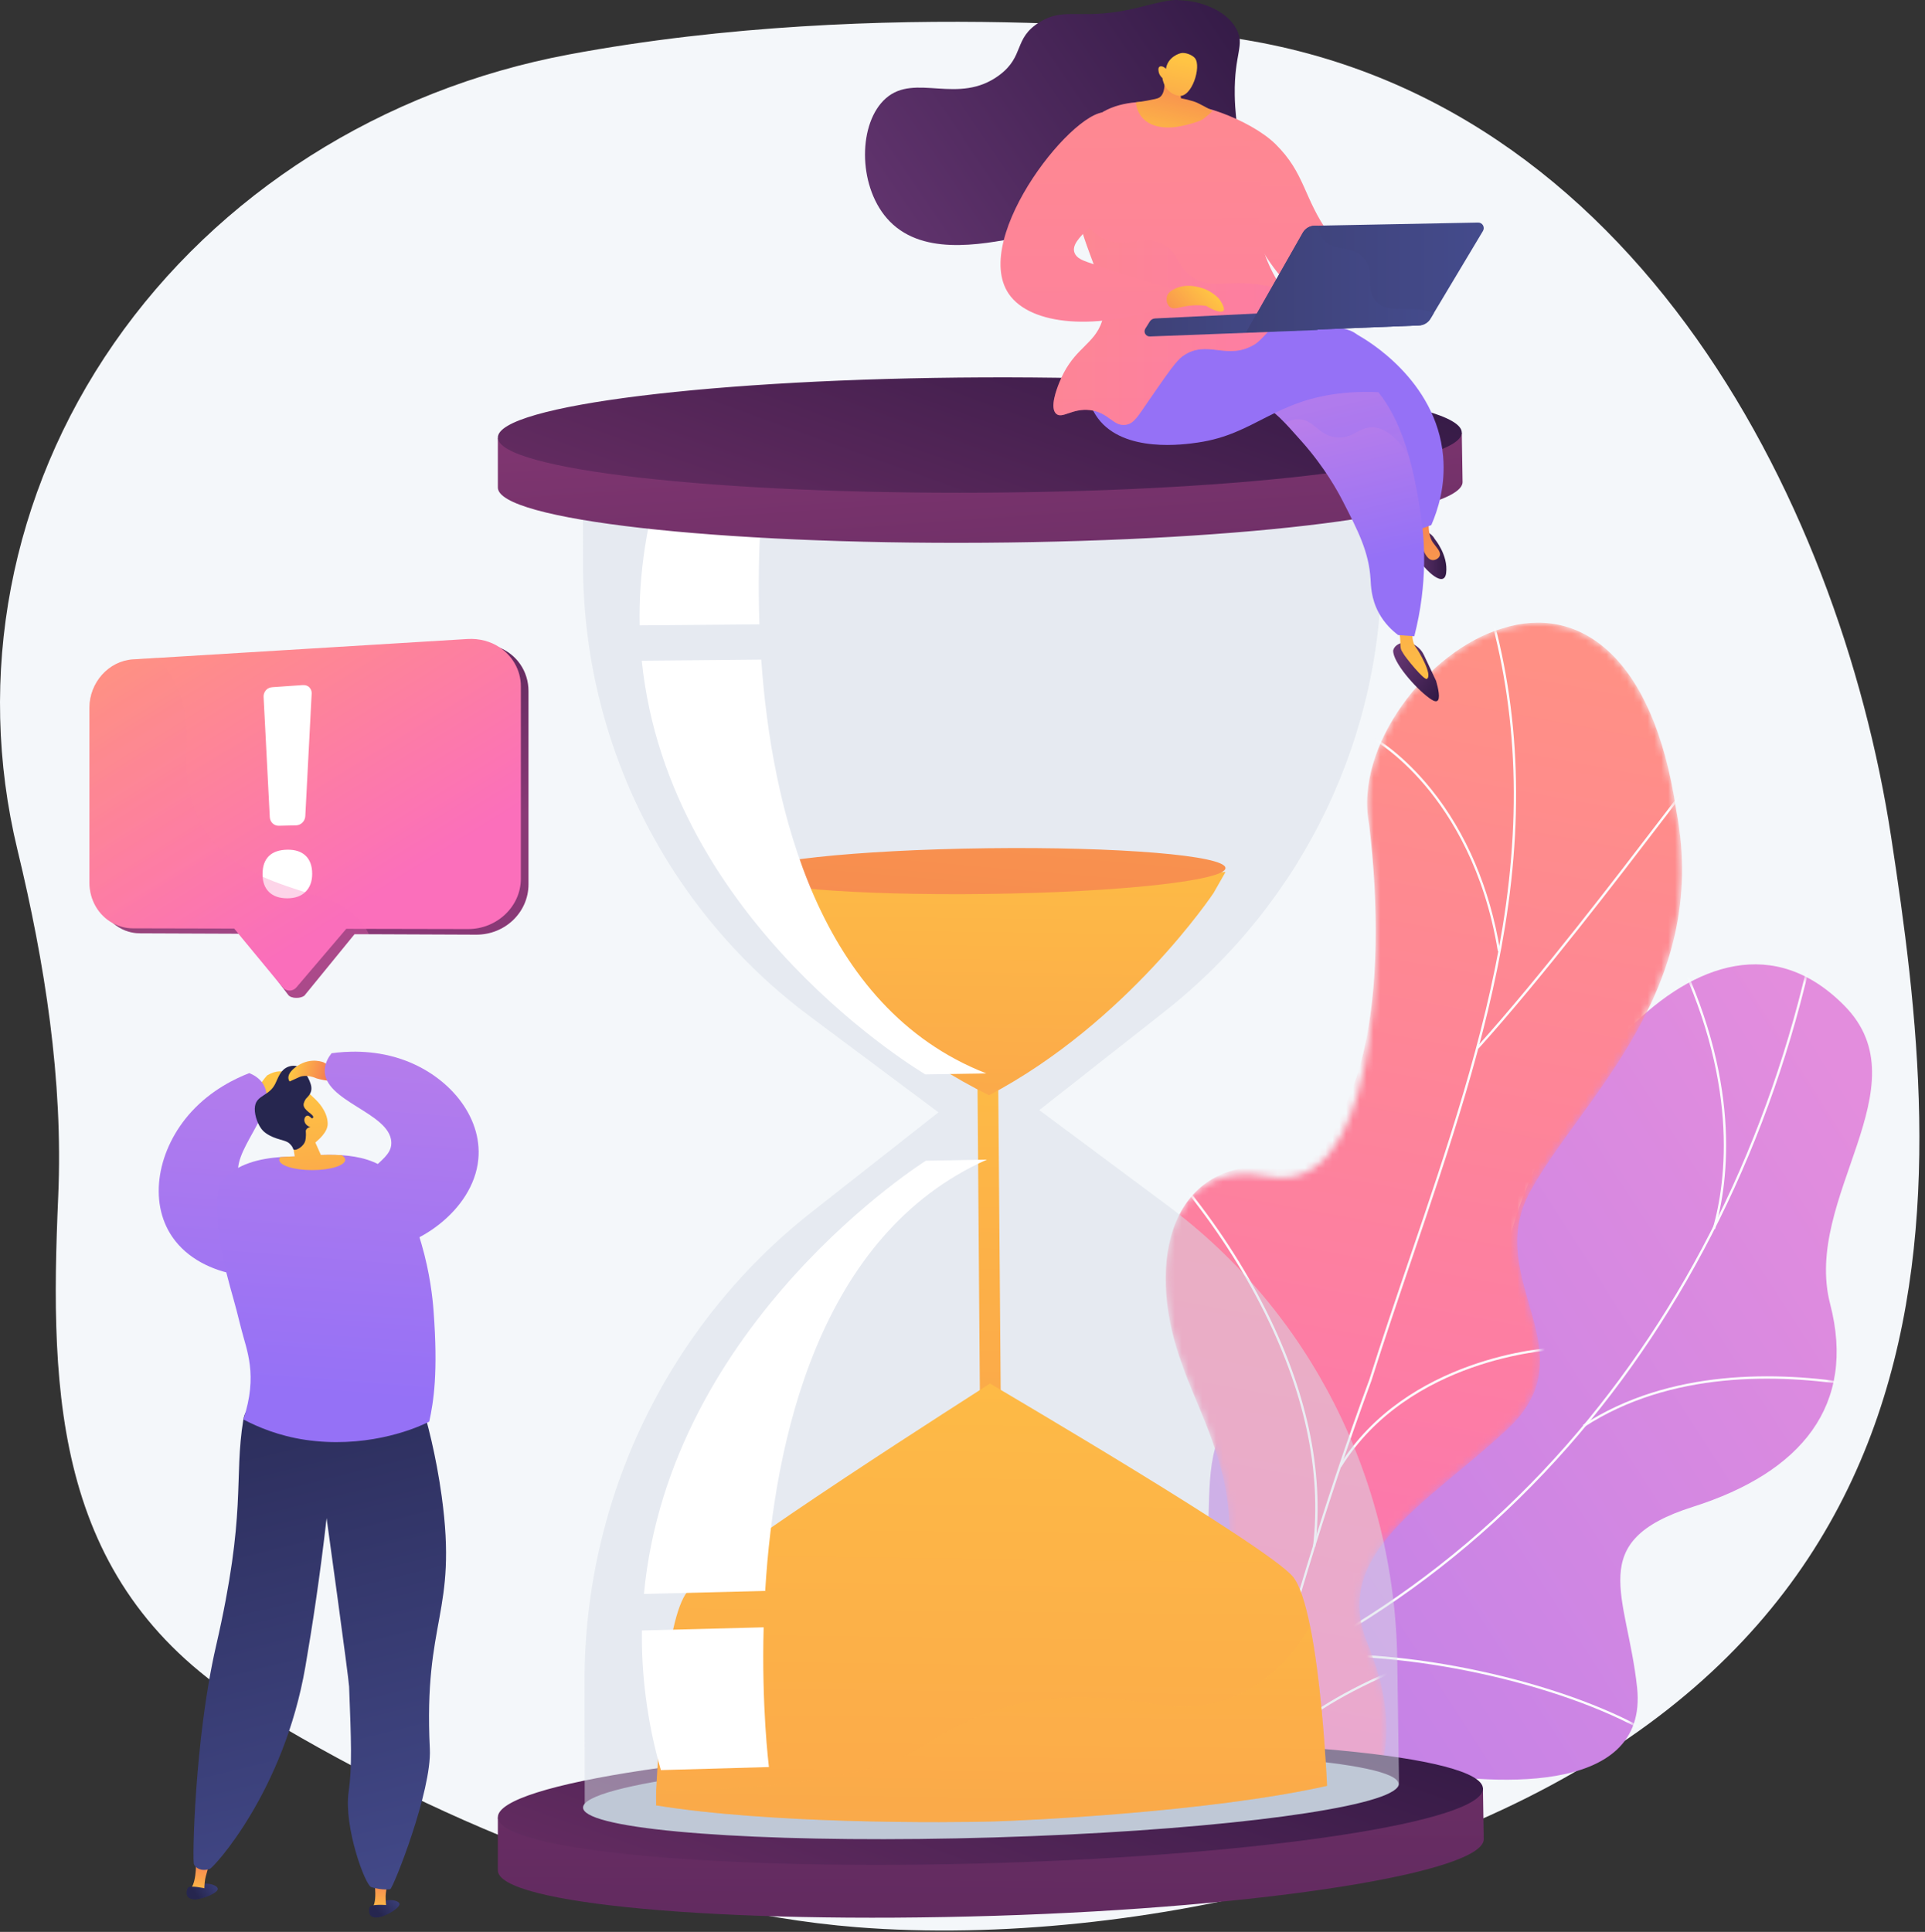 <svg width="281" height="282" viewBox="0 0 281 282" fill="none" xmlns="http://www.w3.org/2000/svg">
<rect x="0" y="0" width="281" height="282" fill="#333333" stroke="none"/>
<path d="M276.06 122.186C268.466 72.479 237.33 11.409 175.817 5.018C175.817 5.018 129.113 -0.662 83.074 7.947C55.75 13.057 31.79 28.268 16.63 50.13C1.469 71.993 -3.595 98.65 2.551 124.065C6.542 140.573 9.24 157.657 8.499 174.619C7.211 204.14 7.952 231.696 36.602 249.301C62.183 265.021 94.376 278.886 125.09 281.314C145.962 282.964 169.369 280.294 189.487 274.86C292.008 247.165 283.655 171.894 276.06 122.186Z" fill="#F4F7FA"/>
<path d="M169.617 269.271C168.066 268.73 165.169 266.184 164.688 265.209C161.482 258.722 154.693 246.966 156.704 239.586C157.048 238.326 163.001 238.34 164.046 237.337C167.844 236.425 169.218 236.345 172.402 233.704C181.804 225.909 168.548 204.772 189.57 202.744C204.969 201.258 216.125 208.802 219.288 186.047C222.451 163.292 248.832 126.163 269.224 146.789C280.927 158.626 263.118 174.797 267.153 190.335C270.987 205.101 263.005 214.915 247.116 219.951C231.227 224.986 237.516 232.75 238.972 246.322C240.72 262.625 216.676 260.391 205.664 258.413C196.796 256.82 173.141 258.747 169.617 269.271Z" fill="url(#paint0_linear_1_2064)"/>
<mask id="mask0_1_2064" style="mask-type:luminance" maskUnits="userSpaceOnUse" x="153" y="140" width="121" height="133">
<path d="M153.5 236.896C154.703 248.124 155.464 259.599 156.614 270.913C162.792 272.744 170.104 274.748 173.12 267.313C177.313 256.976 196.835 256.759 205.687 258.397C216.644 260.425 240.733 262.609 238.974 246.319C237.509 232.758 231.23 224.983 247.118 219.95C263.005 214.917 270.984 205.101 267.153 190.334C263.122 174.794 280.925 158.633 269.224 146.788C248.837 126.15 222.441 163.314 219.294 186.038C216.147 208.763 204.919 201.344 189.585 202.721C168.651 204.601 181.579 226.281 172.503 233.513C165.388 239.182 161.181 236.988 153.5 236.896Z" fill="white"/>
</mask>
<g mask="url(#mask0_1_2064)">
<path d="M160.759 253.079L160.676 252.749C186.898 246.16 210.395 231.717 228.626 210.98C245.972 191.249 258.322 166.237 264.34 138.649L264.672 138.721C258.642 166.366 246.266 191.43 228.882 211.205C210.605 231.994 187.049 246.474 160.759 253.079Z" fill="#FCFDFE"/>
<path d="M240.478 253.01C227.737 245.642 204.872 240.705 189.51 242.006L189.481 241.667C204.903 240.362 227.857 245.318 240.648 252.716L240.478 253.01Z" fill="#FCFDFE"/>
<path d="M170.973 250.388L170.802 250.094C177.73 246.063 182.354 238.685 184.545 228.165C186.151 220.452 186.437 211.26 185.394 200.844L185.733 200.81C186.779 211.26 186.492 220.487 184.878 228.234C182.666 238.853 177.988 246.307 170.973 250.388Z" fill="#FCFDFE"/>
<path d="M231.241 208.301L231.055 208.016C243.719 199.749 259.618 200.168 270.726 201.977L270.671 202.313C259.623 200.515 243.814 200.093 231.241 208.301Z" fill="#FCFDFE"/>
<path d="M250.345 179.427L250.017 179.333C252.036 172.303 253.933 157.559 243.948 137.806L244.252 137.653C254.289 157.509 252.377 172.349 250.345 179.427Z" fill="#FCFDFE"/>
</g>
<mask id="mask1_1_2064" style="mask-type:luminance" maskUnits="userSpaceOnUse" x="164" y="90" width="82" height="187">
<path d="M189.614 276.007C181.251 274.777 172.897 273.355 164.558 271.742C164.422 271.864 161.681 253.686 170.315 244.153C187.39 225.685 175.889 209.11 172.608 199.289C167.358 185.439 170.049 168.606 185.303 171.759C200.164 174.474 202.418 143.88 199.853 120.311C197.664 108.84 208.487 94.921 219.288 91.74C230.315 88.216 241.318 95.43 244.69 118.295C249.795 144.77 230.474 160.735 223.32 174.009C216.28 187.039 232.656 197.581 219.475 209.127C208.388 219.385 194.415 226.76 199.526 239.646C204.778 252.386 203.521 262.801 189.614 276.007Z" fill="white"/>
</mask>
<g mask="url(#mask1_1_2064)">
<path d="M189.614 276.007C181.251 274.777 172.897 273.355 164.558 271.742C164.422 271.864 161.681 253.686 170.315 244.153C187.39 225.685 175.889 209.11 172.608 199.289C167.411 185.449 170.145 170.463 184.23 170.242C199.852 169.69 202.685 143.833 199.853 120.311C197.664 108.84 208.487 94.921 219.289 91.74C230.315 88.216 241.318 95.43 244.691 118.295C249.795 144.77 230.474 160.735 223.32 174.009C216.28 187.039 232.657 197.581 219.475 209.127C208.388 219.385 194.415 226.76 199.527 239.646C204.778 252.386 203.521 262.801 189.614 276.007Z" fill="url(#paint1_linear_1_2064)"/>
</g>
<mask id="mask2_1_2064" style="mask-type:luminance" maskUnits="userSpaceOnUse" x="164" y="90" width="82" height="187">
<path d="M189.614 276.007C181.251 274.777 172.897 273.355 164.558 271.742C164.422 271.864 161.681 253.686 170.315 244.153C187.39 225.685 175.889 209.11 172.608 199.289C167.358 185.439 170.049 168.606 185.303 171.759C200.164 174.474 202.418 143.88 199.853 120.311C197.664 108.84 208.487 94.921 219.288 91.74C230.315 88.216 241.318 95.43 244.69 118.295C249.795 144.77 230.474 160.735 223.32 174.009C216.28 187.039 232.656 197.581 219.475 209.127C208.388 219.385 194.415 226.76 199.526 239.646C204.778 252.386 203.521 262.801 189.614 276.007Z" fill="white"/>
</mask>
<g mask="url(#mask2_1_2064)">
<path d="M178.43 277.086L178.09 277.081C178.088 276.92 186.08 238.674 199.859 201.457C201.762 195.43 203.829 189.352 205.829 183.474C211.183 167.734 216.719 151.457 219.348 135.252C222.287 117.138 221.239 100.823 216.147 85.375L216.47 85.269C221.58 100.769 222.632 117.137 219.684 135.306C217.05 151.54 211.51 167.83 206.151 183.583C204.153 189.46 202.086 195.536 200.181 201.567C186.293 239.079 178.451 276.864 178.43 277.086Z" fill="#FCFDFE"/>
<path d="M215.829 153.055L215.576 152.827C224.898 142.469 236.147 127.749 242.19 119.841C247.056 113.472 247.083 113.485 247.283 113.514L247.23 113.85L247.256 113.682L247.326 113.834C247.08 114.003 245.041 116.671 242.461 120.047C236.414 127.959 225.161 142.686 215.829 153.055Z" fill="#FCFDFE"/>
<path d="M218.647 138.847C216.718 126.975 211.829 119.167 208.068 114.707C203.915 109.781 200.087 107.633 199.696 107.585C199.697 107.585 199.734 107.589 199.777 107.561L199.587 107.278C199.673 107.221 199.773 107.235 200 107.334C201.032 107.782 204.89 110.195 208.936 115.225C214.033 121.56 217.507 129.709 218.983 138.793L218.647 138.847Z" fill="#FCFDFE"/>
<path d="M191.998 225.805L191.661 225.764C192.975 214.719 190.402 202.838 184.01 190.452C180.677 183.992 176.426 177.663 171.376 171.642C171.01 171.206 170.881 171.051 170.84 170.981L171.135 170.81C171.164 170.861 171.373 171.109 171.637 171.423C176.703 177.464 180.968 183.813 184.313 190.295C190.736 202.743 193.322 214.69 191.998 225.805Z" fill="#FCFDFE"/>
<path d="M195.767 214.176L195.478 213.997C205.319 198.097 225.881 196.726 226.796 196.726C226.813 196.726 226.823 196.726 226.826 196.727L226.953 196.886L226.837 197.054L226.783 196.895L226.768 197.061C226.767 197.061 226.766 197.061 226.765 197.061C226.428 197.061 205.636 198.232 195.767 214.176Z" fill="#FCFDFE"/>
<path d="M179.827 270.848L179.486 270.836C179.663 266.028 177.944 257.831 168.751 246.088C168.252 245.45 168.252 245.45 168.265 245.354L168.602 245.403L168.434 245.379L168.59 245.315C168.616 245.363 168.803 245.602 169.019 245.878C178.275 257.702 180.005 265.983 179.827 270.848Z" fill="#FCFDFE"/>
<path d="M181.95 261.79L181.623 261.695C182.683 258.038 186.855 250.871 202.886 243.969C203.108 243.873 203.25 243.812 203.301 243.786L203.457 244.089C203.403 244.116 203.254 244.181 203.02 244.282C187.118 251.128 182.993 258.19 181.95 261.79Z" fill="#FCFDFE"/>
</g>
<path d="M216.47 260.987L179.584 262.133C169.397 261.544 157.68 261.728 145.184 262.09C132.651 262.452 120.834 263.005 110.517 264.194L72.676 265.312V272.996H72.68C72.68 272.996 72.676 273.003 72.676 273.018C72.676 277.927 105.356 280.884 145.322 279.645C184.909 278.417 216.665 273.267 216.59 268.445C216.59 268.43 216.584 268.151 216.583 268.151L216.47 260.987Z" fill="url(#paint2_linear_1_2064)"/>
<path d="M216.473 261.078C216.548 265.893 184.816 270.756 145.261 271.947C105.329 273.148 72.676 270.155 72.676 265.255C72.676 260.36 105.266 255.484 145.123 254.368C184.604 253.262 216.398 256.269 216.473 261.078Z" fill="url(#paint3_linear_1_2064)"/>
<path opacity="0.5" d="M169.995 147.66L151.711 162.041L170.37 175.926C191.2 191.4 203.586 215.905 203.963 242.312L204.221 260.407C204.226 260.745 203.924 261.034 203.412 261.374L147.065 260.049L143.269 260.157L86.058 264.782C85.526 264.468 85.355 264.189 85.354 263.845L85.329 245.485C85.292 218.693 97.581 193.326 118.524 176.893L136.995 162.368L118.347 148.45C97.382 132.884 85.141 108.404 85.105 82.403L85.079 63.754L141.875 66.163L145.62 66.142L201.406 63.152L201.668 81.543C202.035 107.18 190.354 131.639 169.995 147.66Z" fill="#D8DEE8"/>
<path d="M204.149 260.402C204.154 260.741 203.889 261.079 203.377 261.42C198.819 264.424 174.562 267.336 145.102 268.21C115.434 269.09 90.651 267.603 85.922 264.831C85.391 264.516 85.113 264.188 85.112 263.845C85.108 260.455 112.028 256.951 145.006 256.021C177.726 255.098 204.101 257.061 204.149 260.402Z" fill="#BFC8D6"/>
<path d="M146.097 205.882L143.056 205.95L142.678 156.708L145.703 156.658L146.097 205.882Z" fill="url(#paint4_linear_1_2064)"/>
<path d="M144.127 127.736L109.071 128.187L110.896 131.221C110.896 131.221 123.923 149.865 144.38 159.876C164.576 149.236 177.145 130.354 177.145 130.354L178.892 127.289L144.127 127.736Z" fill="url(#paint5_linear_1_2064)"/>
<path d="M178.886 126.708C178.907 128.543 163.391 130.235 144.149 130.489C124.819 130.744 109.077 129.451 109.069 127.6C109.062 125.751 124.781 124.057 144.097 123.817C163.324 123.579 178.864 124.873 178.886 126.708Z" fill="url(#paint6_linear_1_2064)"/>
<path d="M144.492 201.936C144.479 201.932 144.492 201.927 144.492 201.927C144.492 201.927 144.506 201.932 144.492 201.936Z" fill="url(#paint7_linear_1_2064)"/>
<path d="M193.714 260.68C176.383 264.554 149.363 265.745 145.431 265.861C145.431 265.861 145.173 265.868 144.994 265.874C144.814 265.879 144.556 265.887 144.556 265.887C142.466 265.948 133.817 266.091 123.504 265.78C114.409 265.498 104.039 264.874 95.738 263.523C95.721 263.524 95.78 263.46 95.78 263.456C95.78 263.456 95.78 263.451 95.78 263.442C95.78 263.331 95.78 262.546 95.78 261.288C95.78 261.284 95.78 261.284 95.78 261.279C96.153 254.869 97.099 236.341 100.33 232.341C104.177 227.581 143.221 202.818 144.518 201.949C145.827 202.761 184.86 225.59 188.702 230.111C189.735 231.326 190.565 234.044 191.237 237.347C192.001 241.098 192.551 245.648 192.937 249.731C193.503 255.706 193.714 260.68 193.714 260.68Z" fill="url(#paint8_linear_1_2064)"/>
<path d="M110.856 91.135C110.443 79.575 111.444 71.182 111.444 71.182C111.444 71.182 108.301 63.885 97.242 67.252C94.35 75.787 93.217 83.985 93.371 91.283L110.856 91.135Z" fill="white"/>
<path d="M111.124 96.281L93.681 96.439C97.584 134.834 135.075 156.828 135.075 156.828L143.969 156.683C119.409 147.097 112.621 117.779 111.124 96.281Z" fill="white"/>
<path d="M112.242 257.932L96.47 258.378C94.428 251.31 93.601 244.218 93.705 237.998L111.473 237.538C111.158 249.075 112.195 257.488 112.242 257.932Z" fill="white"/>
<path d="M111.7 232.222L93.996 232.669C97.742 192.874 135.16 169.426 135.16 169.426L144.067 169.267C119.577 180.177 113.026 210.13 111.7 232.222Z" fill="white"/>
<path d="M213.383 63.183L177.278 63.401C167.309 62.606 155.843 62.496 143.615 62.558C131.35 62.62 119.788 62.87 109.694 63.774L72.676 63.974V71.025H72.68C72.68 71.025 72.676 71.153 72.676 71.168C72.676 75.864 104.644 79.498 143.746 79.222C182.486 78.948 213.571 74.961 213.498 70.343C213.498 70.329 213.494 70.28 213.494 70.28L213.383 63.183Z" fill="url(#paint9_linear_1_2064)"/>
<path d="M213.384 63.132C213.456 67.742 182.397 71.675 143.688 71.914C104.618 72.156 72.676 68.549 72.676 63.861C72.676 59.177 104.558 55.251 143.556 55.089C182.193 54.927 213.313 58.527 213.384 63.132Z" fill="url(#paint10_linear_1_2064)"/>
<path opacity="0.3" d="M193.714 260.68C176.383 264.554 149.363 265.745 145.431 265.861C145.431 265.861 145.173 265.869 144.994 265.874C144.814 265.879 144.556 265.887 144.556 265.887C142.466 265.948 133.817 266.091 123.504 265.78C114.409 265.498 104.039 264.874 95.738 263.523C95.721 263.524 95.78 263.46 95.78 263.456C95.78 263.456 95.78 263.451 95.78 263.442C95.78 263.331 95.718 262.547 95.772 261.288C105.531 261.298 125.837 260.581 134.643 254.864C146.387 247.235 156.18 246.744 169.022 248.821C179.562 250.528 187.183 244.632 191.234 237.348C191.998 241.098 192.547 245.648 192.937 249.731C193.503 255.706 193.714 260.68 193.714 260.68Z" fill="url(#paint11_linear_1_2064)"/>
<path d="M180.197 21.863C181.42 21.07 180.305 18.763 180.239 13.807C180.159 7.734 181.772 6.603 180.476 4.22C178.892 1.307 174.904 0.101 172.262 0.044C171.68 0.032 171.543 -0.286 166.662 0.978C157.867 3.256 155.665 0.814 151.727 3.253C147.922 5.609 149.588 8.19 145.893 10.954C139.904 15.433 133.605 10.59 129.325 14.337C125.276 17.882 125.182 26.912 129.441 31.839C134.269 37.426 142.975 35.747 148.81 34.64C150.038 34.407 156.238 33.104 162.695 28.339C166.266 25.703 168.719 22.887 170.279 20.813C170.645 20.401 171.216 19.902 171.971 19.822C172.876 19.725 173.604 20.279 173.954 20.521C175.795 21.796 178.995 22.642 180.197 21.863Z" fill="url(#paint12_linear_1_2064)"/>
<path d="M171.923 15.699C173.496 14.266 182.467 17.368 186.187 21.034C190.557 25.34 190.221 28.832 194.035 34.182C195.93 36.841 199.181 40.422 204.94 43.558C204.532 44.578 204.125 45.597 203.717 46.616C200.932 46.783 195.466 46.685 190.365 43.355C186.822 41.041 184.999 37.976 181.498 31.939C177.984 25.881 169.957 17.49 171.923 15.699Z" fill="url(#paint13_linear_1_2064)"/>
<path d="M209.634 99.393L207.845 95.593C207.591 95.053 207.195 94.593 206.699 94.261L205.813 93.668C205.813 93.668 203.696 93.612 203.367 94.943C203.296 96.632 206.58 100.408 208.657 101.908C209.002 102.156 209.493 102.488 209.792 102.318C210.298 102.028 209.943 100.474 209.634 99.393Z" fill="url(#paint14_linear_1_2064)"/>
<path d="M206.273 91.602C205.991 93.232 206.347 94.082 206.731 94.558C207.002 94.893 209.195 98.51 208.294 99.094C207.887 99.357 205.101 95.897 204.831 95.367C204.586 94.886 204.427 95 204.413 93.692C204.403 92.83 204.228 92.137 204.09 91.704C204.818 91.67 205.545 91.636 206.273 91.602Z" fill="url(#paint15_linear_1_2064)"/>
<path d="M209.44 78.685C209.44 78.685 211.42 81.047 211.098 83.636C210.776 86.226 207.309 82.44 206.825 81.161C206.342 79.881 205.777 78.058 205.777 78.058C205.777 78.058 208.208 76.546 209.44 78.685Z" fill="url(#paint16_linear_1_2064)"/>
<path d="M208.685 74.989C208.685 74.989 208.148 77.741 209.172 79.193C209.682 79.917 210.37 80.53 210.168 81.119C210.032 81.514 209.517 81.797 209.081 81.752C208.246 81.667 207.783 80.386 207.457 79.483C206.974 78.15 206.706 75.296 206.706 75.296L208.685 74.989Z" fill="url(#paint17_linear_1_2064)"/>
<path d="M207.107 77.309C207.716 77.087 208.325 76.865 208.934 76.643C209.883 74.474 211.043 70.911 210.655 66.58C209.66 55.443 199.359 49.541 198.215 48.909C195.408 50.318 192.565 52.304 192.462 54.808C192.333 57.952 196.616 59.614 200.642 64.211C203.058 66.97 205.64 71.081 207.107 77.309Z" fill="url(#paint18_linear_1_2064)"/>
<path d="M206.451 92.876C208.463 85.018 207.949 78.606 207.369 74.912C206.492 69.329 204.708 57.973 197.126 53.738C195.47 52.813 193.103 51.985 190.218 49.414C187.809 47.267 186.278 45.009 185.354 43.419C175.214 40.444 165.861 41.649 161.733 47.088C161.257 47.716 160.063 49.079 159.832 51.089C159.31 55.624 163.766 61.083 168.766 62.223C175.12 63.672 178.807 57.148 184.436 59.318C186.011 59.926 187.346 61.43 190.017 64.44C193.414 68.268 195.323 71.801 196.046 73.215C198.197 77.424 199.828 80.531 200.066 84.559C200.122 85.497 200.155 87.392 201.254 89.436C202.097 91.006 203.24 92.052 204.091 92.698C204.878 92.757 205.665 92.817 206.451 92.876Z" fill="url(#paint19_linear_1_2064)"/>
<path opacity="0.3" d="M159.832 51.089C160.063 49.079 161.257 47.716 161.733 47.088C165.861 41.649 175.213 40.444 185.354 43.419C186.278 45.009 187.809 47.267 190.218 49.414C193.103 51.985 195.47 52.813 197.126 53.738C201.756 56.324 204.221 61.565 205.641 66.526C203.535 63.26 201.731 62.392 200.336 62.376C198.339 62.354 197.446 64.061 195.062 63.828C192.513 63.579 191.93 61.472 189.864 61.23C189.245 61.157 188.484 61.252 187.57 61.739C186.351 60.462 185.442 59.706 184.436 59.319C178.807 57.148 175.12 63.672 168.766 62.223C163.766 61.083 159.31 55.624 159.832 51.089Z" fill="url(#paint20_linear_1_2064)"/>
<path d="M201.197 57.253C200.05 57.192 198.282 57.156 196.15 57.367C186.032 58.367 183.243 63.372 174.881 64.593C172.903 64.882 164.095 66.168 160.281 61.077C157.542 57.421 157.956 51.123 160.952 48.645C162.22 47.597 163.475 47.626 171.594 47.699C174.652 47.727 177.709 47.737 180.767 47.776C193.71 47.941 196.185 47.044 198.54 49.185C199.639 50.184 201.245 52.329 201.197 57.253Z" fill="url(#paint21_linear_1_2064)"/>
<path d="M173.874 15.726C173.874 15.726 163.657 12.746 159.158 17.84C158.332 18.775 157.679 20.005 157.204 22.378C154.782 34.474 163.942 41.739 160.333 48.12C158.9 50.655 156.376 51.418 154.582 55.972C154.278 56.743 153.18 59.532 154.188 60.411C155.075 61.184 156.535 59.55 159.128 59.866C161.874 60.2 162.516 62.31 164.364 62.003C165.568 61.802 166.088 60.774 167.862 58.21C170.431 54.498 171.716 52.641 172.637 51.991C176.27 49.423 179.079 52.772 183.222 50.229C184.722 49.308 190.28 42.153 188.645 44.118C184.753 39.263 183.848 35.257 183.755 32.472C183.653 29.418 184.534 28.031 183.755 24.421C183.755 24.421 183.587 22.523 180.455 19.064C180.005 18.568 178.769 15.922 173.874 15.726Z" fill="url(#paint22_linear_1_2064)"/>
<path d="M169.74 9.887C169.86 10.449 170.471 13.46 169.239 14.235C168.972 14.402 168.459 14.499 167.433 14.691C166.761 14.817 166.197 14.894 165.799 14.942C165.857 15.447 166.027 16.268 166.61 17.016C168.243 19.112 171.518 18.57 171.985 18.484C173.633 18.184 175.254 17.675 175.646 17.364C176.242 16.891 176.71 16.535 176.988 16.174C176.35 15.866 175.063 15.053 174.199 14.788C173.554 14.589 172.948 14.447 172.396 14.345C172.306 13.764 172.215 13.182 172.124 12.6C171.329 11.696 170.535 10.792 169.74 9.887Z" fill="url(#paint23_linear_1_2064)"/>
<path d="M169.682 11.388C169.682 11.388 169.904 13.595 172.049 13.984C173.97 14.332 175.416 9.691 174.433 8.49C174.105 8.09 173.296 7.709 172.594 7.729C172.1 7.743 170.433 8.378 170.201 10.046C169.869 9.696 169.455 9.596 169.251 9.742C168.992 9.928 169.131 10.468 169.162 10.59C169.271 11.014 169.548 11.277 169.682 11.388Z" fill="url(#paint24_linear_1_2064)"/>
<path opacity="0.3" d="M188.644 44.118C188.176 43.534 187.753 42.963 187.368 42.404C185.221 41.684 183.364 41.417 181.866 41.344C178.487 41.18 176.637 41.975 174.337 40.591C171.726 39.02 172.188 36.839 169.669 35.622C167.017 34.341 165.142 35.788 162.591 35.321C161.051 35.038 159.174 34.008 157.259 31.003C158.726 38.238 162.991 43.42 160.333 48.12C158.899 50.654 156.375 51.418 154.581 55.972C154.278 56.743 153.179 59.532 154.187 60.41C155.075 61.184 156.535 59.55 159.128 59.866C161.874 60.2 162.516 62.309 164.363 62.002C165.568 61.802 166.087 60.774 167.862 58.21C170.431 54.497 171.716 52.641 172.636 51.99C176.27 49.423 179.078 52.771 183.221 50.229C184.722 49.308 190.279 42.152 188.644 44.118Z" fill="url(#paint25_linear_1_2064)"/>
<path d="M191.723 45.359L168.607 46.484C168.289 46.5 167.999 46.67 167.83 46.941L167.191 47.967C166.872 48.478 167.255 49.137 167.856 49.114L192.342 48.182L191.723 45.359Z" fill="url(#paint26_linear_1_2064)"/>
<path d="M215.765 32.487L191.884 32.95C191.177 32.963 190.53 33.348 190.181 33.963L181.911 48.513L207.133 47.508C207.825 47.48 208.457 47.105 208.813 46.511L216.475 33.711C216.801 33.166 216.4 32.475 215.765 32.487Z" fill="url(#paint27_linear_1_2064)"/>
<path d="M190.181 33.963C190.53 33.348 191.177 32.963 191.884 32.95L192.407 32.94C192.485 33.71 192.722 34.416 193.193 34.985C194.666 36.762 197.112 35.666 198.936 37.547C200.939 39.613 199.089 42.073 200.88 43.996C202.765 46.02 205.813 44.372 209.317 45.668L208.812 46.511C208.457 47.105 207.825 47.48 207.133 47.508L181.911 48.513L190.181 33.963Z" fill="url(#paint28_linear_1_2064)"/>
<path d="M170.491 44.587C170.792 43.792 171.093 42.998 171.394 42.203C168.068 41.292 163.469 39.945 158.752 38.259C158.013 37.995 157.136 37.668 156.848 36.891C156.042 34.71 161.169 32.45 163.163 27.689C165.007 23.285 163.992 17.173 161.852 16.451C157.4 14.949 141.611 34.602 147.25 42.887C150.438 47.57 160.265 48.316 170.491 44.587Z" fill="url(#paint29_linear_1_2064)"/>
<path d="M171.393 42.203C173.481 41.094 175.98 42.231 176.141 42.307C176.6 42.524 177.267 42.91 177.942 43.599C178.018 43.703 178.923 44.957 178.593 45.359C178.329 45.682 177.305 45.415 176.074 44.649C175.558 44.577 174.79 44.51 173.87 44.595C172.181 44.751 171.406 45.285 170.793 44.824C170.344 44.487 170.191 43.773 170.353 43.243C170.526 42.674 171.04 42.391 171.393 42.203Z" fill="url(#paint30_linear_1_2064)"/>
<path d="M77.147 100.896V129.079C77.147 133.155 73.739 136.449 69.513 136.431L53.821 136.367L51.748 136.36L44.426 145.333C43.87 145.765 42.54 145.784 42.093 145.244L41.007 143.809L35.325 136.293L34.8 136.289L20.45 136.233C18.907 136.226 17.586 135.667 16.479 134.731C15.015 133.502 14.171 131.62 14.171 129.515V103.951C14.171 100.255 16.956 97.087 20.541 96.875L23.585 96.692L69.594 93.968C70.749 93.901 71.779 94.084 72.767 94.468C75.386 95.489 77.147 97.933 77.147 100.896Z" fill="url(#paint31_linear_1_2064)"/>
<path d="M76.03 100.169V128.274C76.03 132.339 72.51 135.626 68.311 135.615L53.469 135.585L50.548 135.578L43.261 144.133C42.732 144.752 41.792 144.748 41.278 144.126L41.011 143.809L34.802 136.289L34.183 135.54L19.385 135.507C18.301 135.503 17.334 135.223 16.439 134.732C14.39 133.614 13.054 131.382 13.054 128.814V103.318C13.054 99.629 15.865 96.465 19.435 96.249L22.928 96.037L68.251 93.275C69.961 93.171 71.615 93.622 72.893 94.468C74.752 95.694 76.03 97.762 76.03 100.169Z" fill="url(#paint32_linear_1_2064)"/>
<path d="M40.691 120.535L43.233 120.475C43.942 120.458 44.528 119.852 44.565 119.139L45.496 101.229C45.515 100.86 45.382 100.556 45.129 100.306C44.876 100.057 44.525 99.976 44.158 100.002L39.78 100.307C39.422 100.332 39.079 100.451 38.833 100.731C38.587 101.011 38.458 101.347 38.477 101.708L39.382 119.291C39.419 119.994 39.993 120.552 40.691 120.535Z" fill="white"/>
<path d="M44.615 124.91C43.98 124.304 43.087 124.011 41.938 124.029C40.755 124.048 39.857 124.36 39.243 124.964C38.63 125.566 38.324 126.447 38.324 127.606C38.324 128.724 38.637 129.589 39.263 130.202C39.891 130.817 40.782 131.125 41.938 131.125C43.073 131.125 43.962 130.807 44.604 130.17C45.248 129.531 45.57 128.656 45.57 127.548C45.57 126.398 45.251 125.518 44.615 124.91Z" fill="white"/>
<path opacity="0.3" d="M53.85 136.368L51.763 136.36L44.433 145.333C43.878 145.766 42.544 145.784 42.097 145.244L41.009 143.809L34.8 136.289L20.45 136.233C18.907 136.226 17.545 135.667 16.439 134.732C14.389 133.614 13.053 131.382 13.053 128.814V103.318C13.053 99.629 15.865 96.465 19.435 96.249L22.927 96.037C23.147 96.245 23.347 96.461 23.552 96.692C25.892 99.267 27.544 103.065 27.242 108.662C26.352 125.307 37.412 128.002 47.406 131.124C50.503 132.093 52.353 133.755 53.434 135.585C53.587 135.842 53.723 136.103 53.85 136.368Z" fill="url(#paint33_linear_1_2064)"/>
<path d="M38.513 160.769L39.945 158.718L42.869 157.513C42.869 157.513 41.697 155.381 38.995 156.972C38.142 157.876 36.959 159.982 35.669 160.977C34.378 161.973 38.513 160.769 38.513 160.769Z" fill="url(#paint34_linear_1_2064)"/>
<path d="M27.937 162.287C30.926 159.014 34.496 157.372 36.392 156.638C36.972 156.878 37.864 157.348 38.424 158.255C40.861 162.206 33.175 168.288 35.038 172.179C36.279 174.773 40.186 173.088 45.224 177.395C47.641 179.461 47.862 180.807 47.566 181.809C47.097 183.396 45.231 184.463 44.664 184.788C39.733 187.607 29.499 186.837 25.178 180.587C21.562 175.356 23.035 167.653 27.937 162.287Z" fill="url(#paint35_linear_1_2064)"/>
<path d="M31.788 275.681C31.683 275.099 29.803 274.572 28.873 275.352C28.411 275.739 28.093 276.523 28.36 276.878C28.457 277.007 28.059 277.233 28.44 277.238C29.706 277.253 31.893 276.259 31.788 275.681Z" fill="url(#paint36_linear_1_2064)"/>
<path d="M29.818 275.893L27.885 275.62C28.781 274.542 28.615 271.108 28.615 271.108L30.67 271.567C30.67 271.567 30.436 272.509 30.038 273.9C29.901 274.375 29.84 275.12 29.818 275.893Z" fill="url(#paint37_linear_1_2064)"/>
<path d="M29.989 275.655C29.989 275.655 27.663 275.119 27.411 275.58C27.159 276.042 26.964 277.278 28.44 277.238C29.916 277.198 30.121 276.046 29.989 275.655Z" fill="url(#paint38_linear_1_2064)"/>
<path d="M58.307 277.863C58.121 277.302 56.187 277.043 55.374 277.945C54.971 278.393 54.766 279.214 55.08 279.528C55.195 279.642 54.832 279.922 55.211 279.873C56.466 279.711 58.492 278.421 58.307 277.863Z" fill="url(#paint39_linear_1_2064)"/>
<path d="M56.387 278.349H54.435C55.171 277.156 54.526 273.78 54.526 273.78L56.626 273.946C56.626 273.946 56.526 274.912 56.326 276.344C56.257 276.834 56.301 277.58 56.387 278.349Z" fill="url(#paint40_linear_1_2064)"/>
<path d="M61.445 204.533C62.349 207.519 63.641 212.338 64.472 218.385C66.843 235.632 61.804 236.182 62.745 255.294C63.045 261.394 57.46 275.461 56.967 275.772C56.729 275.795 56.47 275.811 56.195 275.802C55.709 275.788 55.024 275.713 54.227 275.474C53.343 275.322 50.153 266.682 50.892 261.544C51.415 257.908 51.264 254.006 50.96 246.202C50.911 244.937 47.676 221.6 47.676 221.6C46.692 230.238 45.56 237.578 44.579 243.268C41.426 261.552 31.176 272.618 30.641 272.795C30.536 272.838 29.574 273.187 28.788 272.669C28.438 272.438 28.318 272.141 28.318 272.141C28.044 271.926 28.399 253.887 31.526 240.311C36.064 220.606 34.088 215.995 35.525 207.193C36.769 199.577 61.445 204.533 61.445 204.533Z" fill="url(#paint41_linear_1_2064)"/>
<path d="M62.659 207.508C59.937 208.911 52.916 211.412 44.553 210.17C40.733 209.601 37.676 208.329 35.527 207.196C37.693 200.627 35.991 197.11 35.188 193.866C34.046 189.246 34.024 189.594 33.082 185.925C31.528 179.868 31.272 173.676 32.34 172.413C34.567 169.773 38.171 169.1 40.941 168.896C41.757 168.835 42.5 168.813 43.116 168.796C44.658 168.748 47.228 168.449 49.881 168.622C52.408 168.796 55.009 169.4 56.867 171.075C56.932 171.132 56.151 171.553 56.537 172C56.893 172.422 58.118 173.885 59.229 175.865C60.037 177.302 60.762 178.973 61.495 181.466C62.785 185.86 63.158 189.602 63.28 191.235C63.979 200.401 63.285 204.634 62.659 207.508Z" fill="url(#paint42_linear_1_2064)"/>
<path d="M56.523 278.089C56.523 278.089 54.144 277.884 53.96 278.376C53.775 278.868 53.755 280.119 55.211 279.873C56.667 279.627 56.708 278.458 56.523 278.089Z" fill="url(#paint43_linear_1_2064)"/>
<path d="M45.095 164.493C44.669 164.237 44.343 164.786 44.544 165.266C44.745 165.746 45.421 166.047 45.831 165.76C46.241 165.474 45.67 164.836 45.095 164.493Z" fill="url(#paint44_linear_1_2064)"/>
<path d="M50.39 169.295C50.39 170.125 48.236 170.798 45.575 170.798C42.917 170.798 40.764 170.125 40.764 169.295C40.764 169.157 40.825 169.022 40.942 168.896C41.758 168.835 42.5 168.814 43.117 168.796C44.658 168.749 47.229 168.449 49.882 168.623C50.207 168.826 50.39 169.057 50.39 169.295Z" fill="url(#paint45_linear_1_2064)"/>
<path d="M46.868 168.653C46.589 168.026 46.311 167.4 46.033 166.773C46.276 166.533 47.87 165.341 47.837 163.991C47.792 162.158 46.336 160.759 46.05 160.478C44.853 159.303 44.598 159.171 44.158 159.039L43.556 158.882C43.556 158.882 43.523 158.879 43.489 158.877C43.128 158.861 42.009 159.168 41.799 159.285C41.129 159.659 41.262 162.815 42.749 166.88C42.768 167.046 42.788 167.214 42.809 167.383C42.943 168.432 43.121 169.435 43.333 170.389C43.333 170.389 46.077 170.506 46.868 168.653Z" fill="url(#paint46_linear_1_2064)"/>
<path d="M45.359 158.253C45.748 159.534 44.888 160.085 44.648 160.399C44.617 160.439 44.448 160.684 44.34 161.048C44.325 161.097 44.316 161.153 44.313 161.221C44.281 162.114 45.855 162.669 45.718 163.107C45.619 163.424 44.64 163.341 44.606 163.599C44.573 163.842 45.433 164.06 45.4 164.349C45.376 164.568 44.876 164.528 44.685 164.91C44.59 165.1 44.667 165.203 44.657 165.698C44.651 165.978 44.619 166.292 44.575 166.474C44.363 167.362 43.195 168.021 42.862 167.794C42.769 167.731 42.805 167.643 42.65 167.383C42.65 167.383 42.506 167.141 42.232 166.896C41.841 166.545 41.121 166.429 40.35 166.168C38.922 165.685 38.384 165.065 38.215 164.852C38.154 164.776 38.113 164.718 38.083 164.675C37.49 163.825 37.063 162.44 37.225 161.458C37.497 159.812 39.308 159.997 40.186 158.18C40.675 157.167 40.969 156.106 42.147 155.689C43.064 155.365 43.909 155.693 44.457 156.471C44.818 156.985 45.176 157.651 45.359 158.253Z" fill="#26264F"/>
<path d="M45.166 162.947C44.719 162.612 44.293 163.187 44.461 163.745C44.629 164.304 45.347 164.718 45.838 164.447C46.328 164.176 45.766 163.398 45.166 162.947Z" fill="url(#paint47_linear_1_2064)"/>
<path d="M49.263 156.309L47.28 155.087C47.28 155.087 45.443 154.254 43.429 155.578C41.416 156.902 42.279 157.861 42.279 157.861L43.76 157.192C43.76 157.192 44.714 156.754 46.191 157.408C47.895 157.903 49.083 157.78 49.083 157.78L49.263 156.309Z" fill="url(#paint48_linear_1_2064)"/>
<path d="M58.535 154.583C54.334 153.17 50.415 153.464 48.401 153.742C48.01 154.233 47.457 155.076 47.407 156.141C47.191 160.779 56.862 162.372 57.119 166.678C57.291 169.549 53.058 169.969 50.739 176.178C49.626 179.157 50.086 180.442 50.831 181.175C52.01 182.335 54.159 182.364 54.813 182.373C60.492 182.448 69.07 176.813 69.819 169.252C70.445 162.923 65.423 156.9 58.535 154.583Z" fill="url(#paint49_linear_1_2064)"/>
<defs>
<linearGradient id="paint0_linear_1_2064" x1="281.572" y1="173.477" x2="37.513" y2="330.895" gradientUnits="userSpaceOnUse">
<stop offset="0.004" stop-color="#E38DDD"/>
<stop offset="1" stop-color="#9571F6"/>
</linearGradient>
<linearGradient id="paint1_linear_1_2064" x1="219.319" y1="95.459" x2="186.483" y2="273.368" gradientUnits="userSpaceOnUse">
<stop stop-color="#FF9085"/>
<stop offset="1" stop-color="#FB6FBB"/>
</linearGradient>
<linearGradient id="paint2_linear_1_2064" x1="143.549" y1="404.527" x2="145.319" y2="179.75" gradientUnits="userSpaceOnUse">
<stop stop-color="#311944"/>
<stop offset="1" stop-color="#893976"/>
</linearGradient>
<linearGradient id="paint3_linear_1_2064" x1="156.47" y1="229.92" x2="118.154" y2="337.029" gradientUnits="userSpaceOnUse">
<stop stop-color="#311944"/>
<stop offset="1" stop-color="#893976"/>
</linearGradient>
<linearGradient id="paint4_linear_1_2064" x1="145.051" y1="127.044" x2="141.936" y2="381.717" gradientUnits="userSpaceOnUse">
<stop stop-color="#FFC444"/>
<stop offset="0.996" stop-color="#F36F56"/>
</linearGradient>
<linearGradient id="paint5_linear_1_2064" x1="144.235" y1="107.051" x2="142.15" y2="277.486" gradientUnits="userSpaceOnUse">
<stop stop-color="#FFC444"/>
<stop offset="0.996" stop-color="#F36F56"/>
</linearGradient>
<linearGradient id="paint6_linear_1_2064" x1="154.827" y1="1.705" x2="137.273" y2="204.672" gradientUnits="userSpaceOnUse">
<stop stop-color="#FFC444"/>
<stop offset="0.996" stop-color="#F36F56"/>
</linearGradient>
<linearGradient id="paint7_linear_1_2064" x1="144.493" y1="201.922" x2="144.492" y2="201.969" gradientUnits="userSpaceOnUse">
<stop stop-color="#FFC444"/>
<stop offset="0.996" stop-color="#F36F56"/>
</linearGradient>
<linearGradient id="paint8_linear_1_2064" x1="145.931" y1="163.457" x2="141.879" y2="494.706" gradientUnits="userSpaceOnUse">
<stop stop-color="#FFC444"/>
<stop offset="0.996" stop-color="#F36F56"/>
</linearGradient>
<linearGradient id="paint9_linear_1_2064" x1="150.386" y1="171.107" x2="141.563" y2="46.485" gradientUnits="userSpaceOnUse">
<stop stop-color="#311944"/>
<stop offset="1" stop-color="#893976"/>
</linearGradient>
<linearGradient id="paint10_linear_1_2064" x1="153.995" y1="32.852" x2="118.678" y2="131.578" gradientUnits="userSpaceOnUse">
<stop stop-color="#311944"/>
<stop offset="1" stop-color="#893976"/>
</linearGradient>
<linearGradient id="paint11_linear_1_2064" x1="145.249" y1="219.181" x2="143.396" y2="370.607" gradientUnits="userSpaceOnUse">
<stop stop-color="#FFC444"/>
<stop offset="0.996" stop-color="#F36F56"/>
</linearGradient>
<linearGradient id="paint12_linear_1_2064" x1="183.769" y1="-1.631" x2="118.743" y2="42.538" gradientUnits="userSpaceOnUse">
<stop stop-color="#311944"/>
<stop offset="1" stop-color="#6B3976"/>
</linearGradient>
<linearGradient id="paint13_linear_1_2064" x1="187.86" y1="-23.029" x2="189.238" y2="151.395" gradientUnits="userSpaceOnUse">
<stop stop-color="#FF9085"/>
<stop offset="1" stop-color="#FB6FBB"/>
</linearGradient>
<linearGradient id="paint14_linear_1_2064" x1="211.124" y1="100.394" x2="203.183" y2="95.079" gradientUnits="userSpaceOnUse">
<stop stop-color="#311944"/>
<stop offset="1" stop-color="#6B3976"/>
</linearGradient>
<linearGradient id="paint15_linear_1_2064" x1="208.518" y1="102.514" x2="192.924" y2="55.731" gradientUnits="userSpaceOnUse">
<stop stop-color="#FFC444"/>
<stop offset="0.996" stop-color="#F36F56"/>
</linearGradient>
<linearGradient id="paint16_linear_1_2064" x1="211.133" y1="81.031" x2="205.777" y2="81.031" gradientUnits="userSpaceOnUse">
<stop stop-color="#311944"/>
<stop offset="1" stop-color="#6B3976"/>
</linearGradient>
<linearGradient id="paint17_linear_1_2064" x1="214.237" y1="95.737" x2="205.491" y2="69.501" gradientUnits="userSpaceOnUse">
<stop stop-color="#FFC444"/>
<stop offset="0.996" stop-color="#F36F56"/>
</linearGradient>
<linearGradient id="paint18_linear_1_2064" x1="828.537" y1="417.464" x2="785.926" y2="393.339" gradientUnits="userSpaceOnUse">
<stop offset="0.004" stop-color="#E38DDD"/>
<stop offset="1" stop-color="#9571F6"/>
</linearGradient>
<linearGradient id="paint19_linear_1_2064" x1="177.633" y1="37.841" x2="188.599" y2="84.526" gradientUnits="userSpaceOnUse">
<stop offset="0.004" stop-color="#E38DDD"/>
<stop offset="1" stop-color="#9571F6"/>
</linearGradient>
<linearGradient id="paint20_linear_1_2064" x1="194.249" y1="96.228" x2="184.974" y2="66.874" gradientUnits="userSpaceOnUse">
<stop offset="0.004" stop-color="#E38DDD"/>
<stop offset="1" stop-color="#9571F6"/>
</linearGradient>
<linearGradient id="paint21_linear_1_2064" x1="826.18" y1="421.625" x2="783.569" y2="397.5" gradientUnits="userSpaceOnUse">
<stop offset="0.004" stop-color="#E38DDD"/>
<stop offset="1" stop-color="#9571F6"/>
</linearGradient>
<linearGradient id="paint22_linear_1_2064" x1="170.768" y1="-22.985" x2="172.132" y2="149.571" gradientUnits="userSpaceOnUse">
<stop stop-color="#FF9085"/>
<stop offset="1" stop-color="#FB6FBB"/>
</linearGradient>
<linearGradient id="paint23_linear_1_2064" x1="169.954" y1="22.093" x2="173.263" y2="7.073" gradientUnits="userSpaceOnUse">
<stop stop-color="#FFC444"/>
<stop offset="0.996" stop-color="#F36F56"/>
</linearGradient>
<linearGradient id="paint24_linear_1_2064" x1="172.196" y1="8.711" x2="168.404" y2="28.246" gradientUnits="userSpaceOnUse">
<stop stop-color="#FFC444"/>
<stop offset="0.996" stop-color="#F36F56"/>
</linearGradient>
<linearGradient id="paint25_linear_1_2064" x1="153.771" y1="46.518" x2="188.942" y2="46.518" gradientUnits="userSpaceOnUse">
<stop stop-color="#FF9085"/>
<stop offset="1" stop-color="#FB6FBB"/>
</linearGradient>
<linearGradient id="paint26_linear_1_2064" x1="192.342" y1="47.237" x2="167.076" y2="47.237" gradientUnits="userSpaceOnUse">
<stop stop-color="#444B8C"/>
<stop offset="0.996" stop-color="#3E4177"/>
</linearGradient>
<linearGradient id="paint27_linear_1_2064" x1="216.59" y1="40.5" x2="181.911" y2="40.5" gradientUnits="userSpaceOnUse">
<stop stop-color="#444B8C"/>
<stop offset="0.996" stop-color="#3E4177"/>
</linearGradient>
<linearGradient id="paint28_linear_1_2064" x1="209.317" y1="40.726" x2="181.911" y2="40.726" gradientUnits="userSpaceOnUse">
<stop stop-color="#444B8C"/>
<stop offset="0.996" stop-color="#3E4177"/>
</linearGradient>
<linearGradient id="paint29_linear_1_2064" x1="158.221" y1="-22.886" x2="159.585" y2="149.67" gradientUnits="userSpaceOnUse">
<stop stop-color="#FF9085"/>
<stop offset="1" stop-color="#FB6FBB"/>
</linearGradient>
<linearGradient id="paint30_linear_1_2064" x1="176.519" y1="42.255" x2="168.12" y2="50.17" gradientUnits="userSpaceOnUse">
<stop stop-color="#FFC444"/>
<stop offset="0.996" stop-color="#F36F56"/>
</linearGradient>
<linearGradient id="paint31_linear_1_2064" x1="30.74" y1="91.254" x2="55.911" y2="131.722" gradientUnits="userSpaceOnUse">
<stop stop-color="#311944"/>
<stop offset="1" stop-color="#893976"/>
</linearGradient>
<linearGradient id="paint32_linear_1_2064" x1="29.653" y1="90.614" x2="54.738" y2="130.944" gradientUnits="userSpaceOnUse">
<stop stop-color="#FF9085"/>
<stop offset="1" stop-color="#FB6FBB"/>
</linearGradient>
<linearGradient id="paint33_linear_1_2064" x1="13.073" y1="100.779" x2="35.879" y2="137.445" gradientUnits="userSpaceOnUse">
<stop stop-color="#FF9085"/>
<stop offset="1" stop-color="#FB6FBB"/>
</linearGradient>
<linearGradient id="paint34_linear_1_2064" x1="38.811" y1="159.765" x2="32.395" y2="167.433" gradientUnits="userSpaceOnUse">
<stop stop-color="#FFC444"/>
<stop offset="0.996" stop-color="#F36F56"/>
</linearGradient>
<linearGradient id="paint35_linear_1_2064" x1="42.9" y1="80.449" x2="33.348" y2="204.048" gradientUnits="userSpaceOnUse">
<stop offset="0.004" stop-color="#E38DDD"/>
<stop offset="1" stop-color="#9571F6"/>
</linearGradient>
<linearGradient id="paint36_linear_1_2064" x1="32.832" y1="274.002" x2="28.694" y2="276.751" gradientUnits="userSpaceOnUse">
<stop stop-color="#444B8C"/>
<stop offset="0.996" stop-color="#26264F"/>
</linearGradient>
<linearGradient id="paint37_linear_1_2064" x1="28.828" y1="276.777" x2="29.733" y2="270.374" gradientUnits="userSpaceOnUse">
<stop stop-color="#FFC444"/>
<stop offset="0.996" stop-color="#F36F56"/>
</linearGradient>
<linearGradient id="paint38_linear_1_2064" x1="32.521" y1="273.534" x2="28.383" y2="276.284" gradientUnits="userSpaceOnUse">
<stop stop-color="#444B8C"/>
<stop offset="0.996" stop-color="#26264F"/>
</linearGradient>
<linearGradient id="paint39_linear_1_2064" x1="59.106" y1="276.054" x2="55.394" y2="279.356" gradientUnits="userSpaceOnUse">
<stop stop-color="#444B8C"/>
<stop offset="0.996" stop-color="#26264F"/>
</linearGradient>
<linearGradient id="paint40_linear_1_2064" x1="55.53" y1="279.363" x2="55.53" y2="272.896" gradientUnits="userSpaceOnUse">
<stop stop-color="#FFC444"/>
<stop offset="0.996" stop-color="#F36F56"/>
</linearGradient>
<linearGradient id="paint41_linear_1_2064" x1="55.834" y1="282.328" x2="31.628" y2="184.595" gradientUnits="userSpaceOnUse">
<stop stop-color="#444B8C"/>
<stop offset="0.996" stop-color="#26264F"/>
</linearGradient>
<linearGradient id="paint42_linear_1_2064" x1="55.979" y1="79.857" x2="46.427" y2="203.456" gradientUnits="userSpaceOnUse">
<stop offset="0.004" stop-color="#E38DDD"/>
<stop offset="1" stop-color="#9571F6"/>
</linearGradient>
<linearGradient id="paint43_linear_1_2064" x1="58.733" y1="275.635" x2="55.021" y2="278.937" gradientUnits="userSpaceOnUse">
<stop stop-color="#444B8C"/>
<stop offset="0.996" stop-color="#26264F"/>
</linearGradient>
<linearGradient id="paint44_linear_1_2064" x1="44.411" y1="162.764" x2="47.422" y2="171.994" gradientUnits="userSpaceOnUse">
<stop stop-color="#FFC444"/>
<stop offset="0.996" stop-color="#F36F56"/>
</linearGradient>
<linearGradient id="paint45_linear_1_2064" x1="44.394" y1="158.634" x2="49.239" y2="202.325" gradientUnits="userSpaceOnUse">
<stop stop-color="#FFC444"/>
<stop offset="0.996" stop-color="#F36F56"/>
</linearGradient>
<linearGradient id="paint46_linear_1_2064" x1="44.193" y1="158.656" x2="49.037" y2="202.348" gradientUnits="userSpaceOnUse">
<stop stop-color="#FFC444"/>
<stop offset="0.996" stop-color="#F36F56"/>
</linearGradient>
<linearGradient id="paint47_linear_1_2064" x1="44.645" y1="158.606" x2="49.49" y2="202.298" gradientUnits="userSpaceOnUse">
<stop stop-color="#FFC444"/>
<stop offset="0.996" stop-color="#F36F56"/>
</linearGradient>
<linearGradient id="paint48_linear_1_2064" x1="42.87" y1="155.935" x2="48.678" y2="157.542" gradientUnits="userSpaceOnUse">
<stop stop-color="#FFC444"/>
<stop offset="0.996" stop-color="#F36F56"/>
</linearGradient>
<linearGradient id="paint49_linear_1_2064" x1="64.962" y1="80.551" x2="55.41" y2="204.151" gradientUnits="userSpaceOnUse">
<stop offset="0.004" stop-color="#E38DDD"/>
<stop offset="1" stop-color="#9571F6"/>
</linearGradient>
</defs>
</svg>
